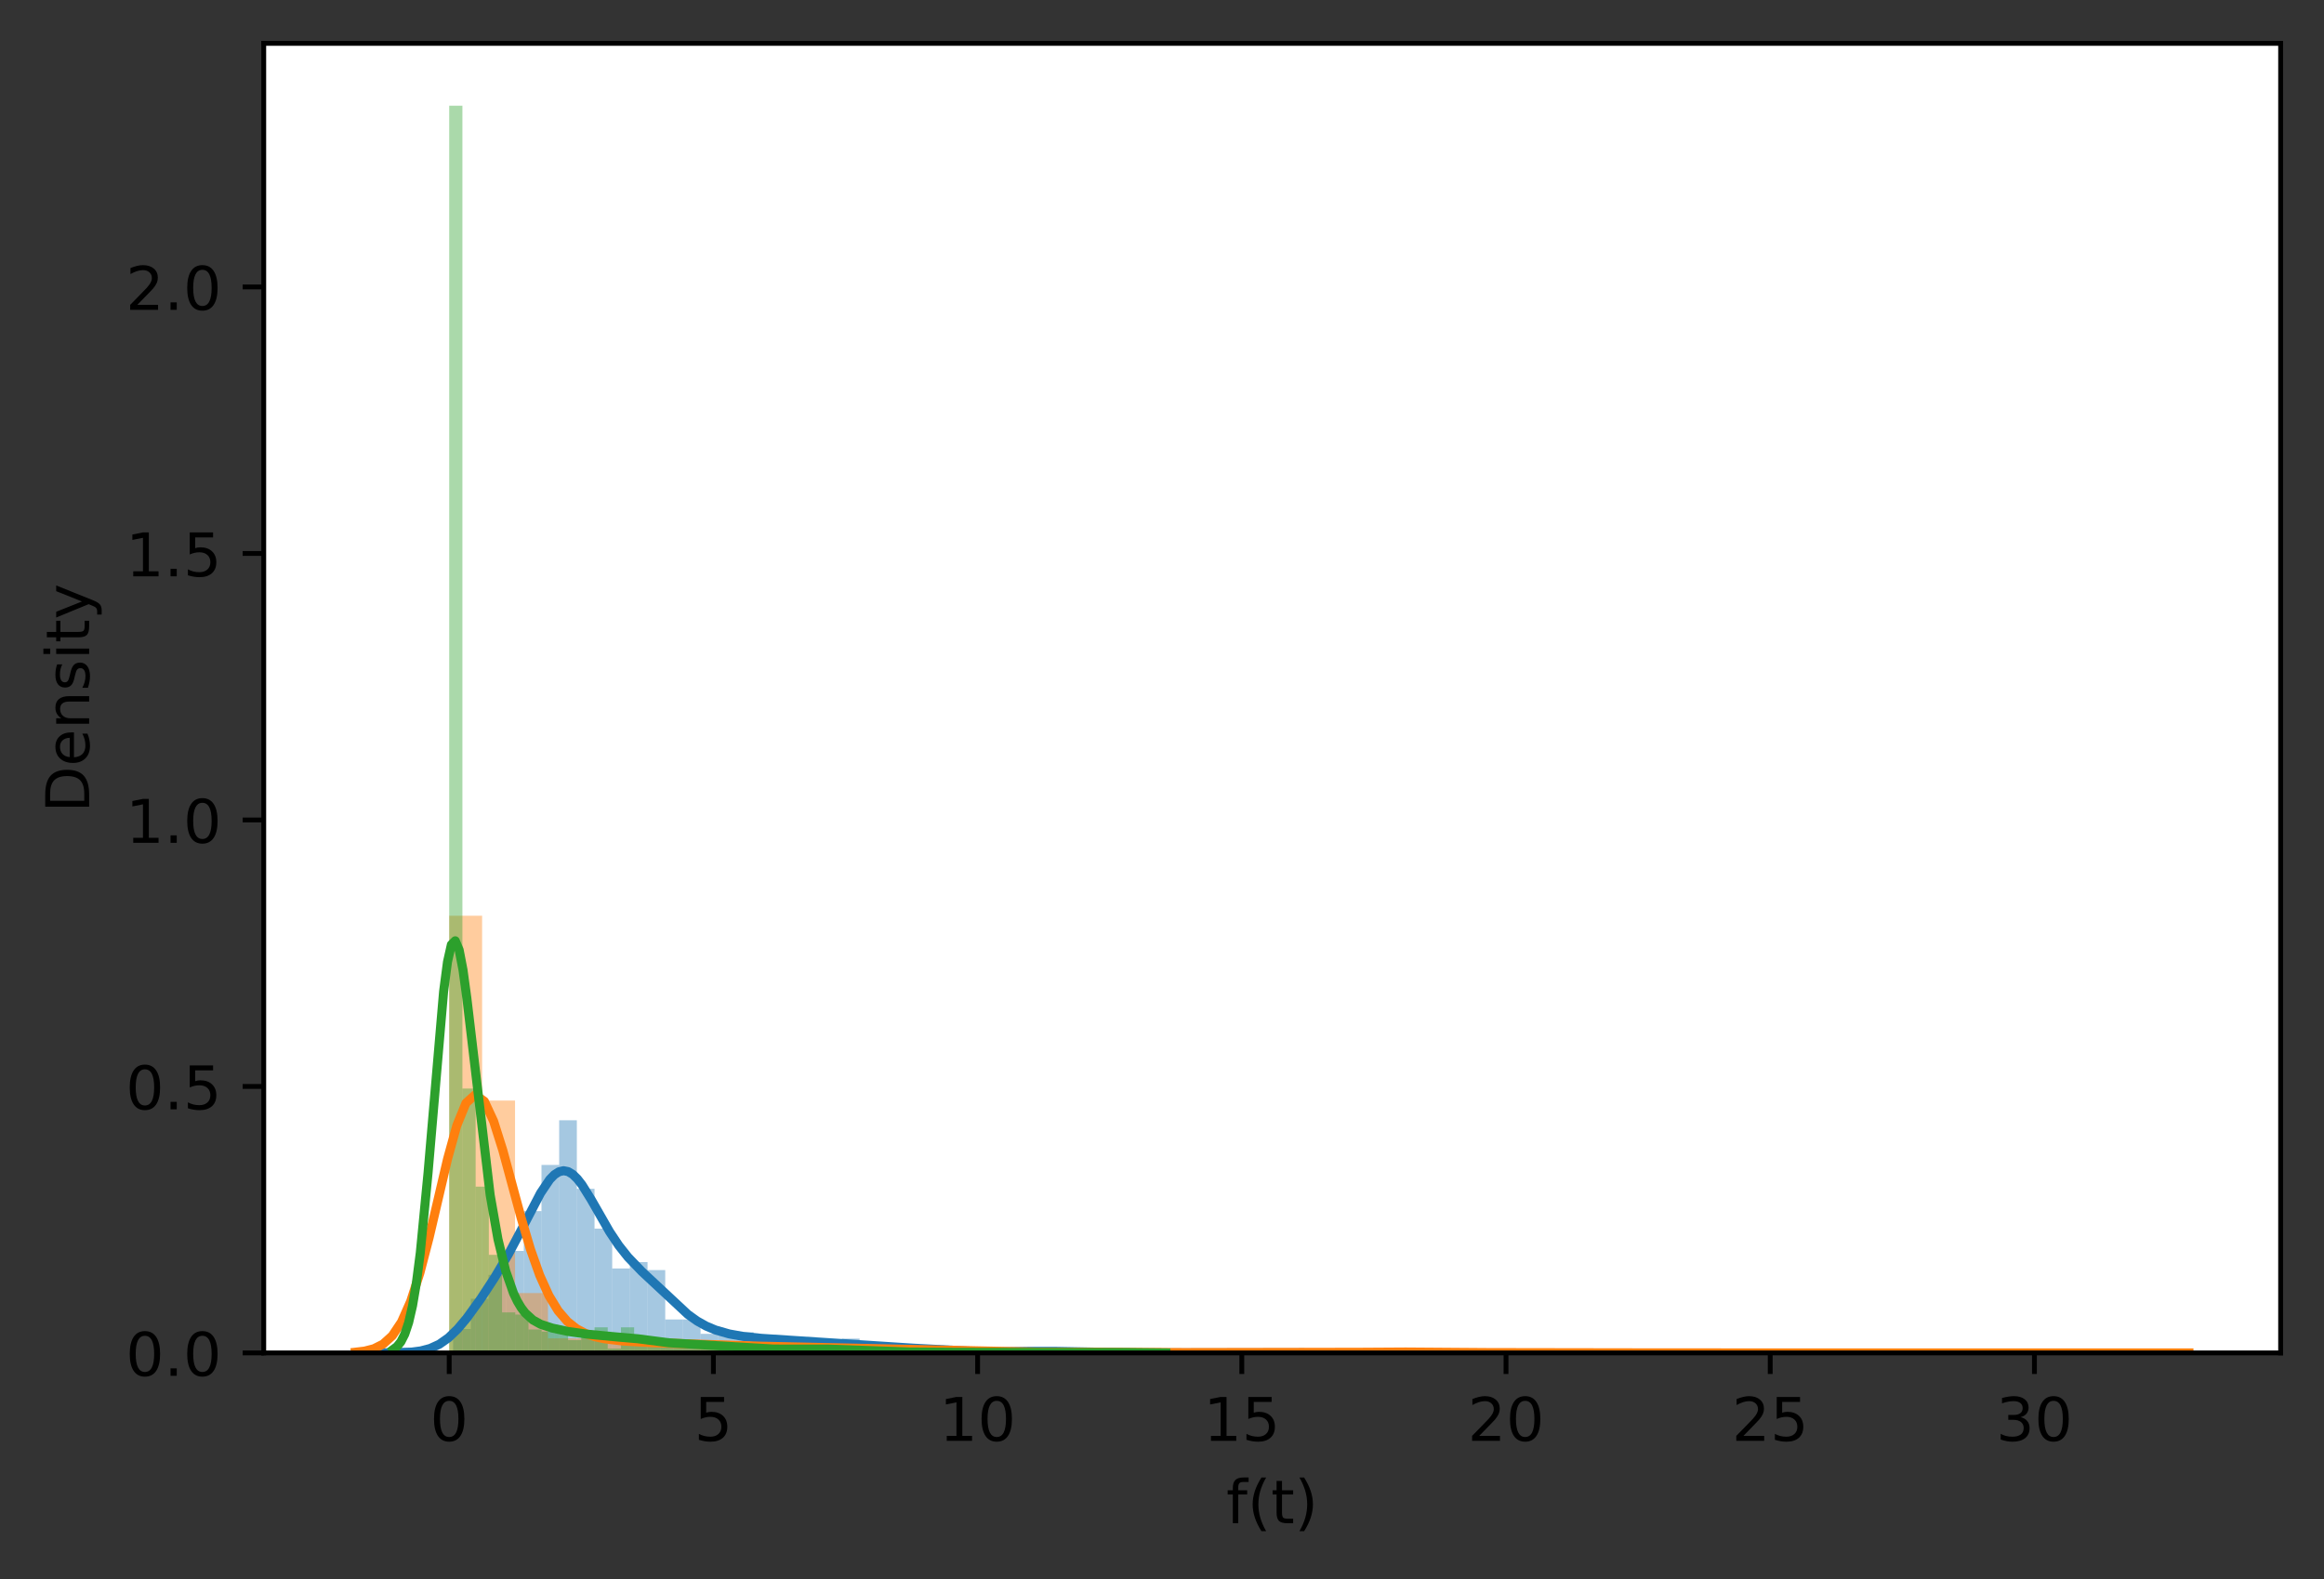 <?xml version="1.0" encoding="utf-8" standalone="no"?>
<!DOCTYPE svg PUBLIC "-//W3C//DTD SVG 1.1//EN"
  "http://www.w3.org/Graphics/SVG/1.1/DTD/svg11.dtd">
<!-- Created with matplotlib (https://matplotlib.org/) -->
<svg height="262.196pt" version="1.1" viewBox="0 0 385.781 262.196" width="385.781pt" xmlns="http://www.w3.org/2000/svg" xmlns:xlink="http://www.w3.org/1999/xlink">
 <rect x="0" y="0" width="385.781" height="262.196" fill="#333333" stroke="none"/>
 <defs>
  <style type="text/css">*{stroke-linecap:butt;stroke-linejoin:round;}</style>
 </defs>
 <g id="figure_1">
  <g id="patch_1">
   <path d="M 0 262.196 
L 385.781 262.196 
L 385.781 0 
L 0 0 
z
" style="fill:none;"/>
  </g>
  <g id="axes_1">
   <g id="patch_2">
    <path d="M 43.781 224.64 
L 378.581 224.64 
L 378.581 7.2 
L 43.781 7.2 
z
" style="fill:#ffffff;"/>
   </g>
   <g id="patch_3">
    <path clip-path="url(#p429788ff7f)" d="M 75.217 224.64 
L 78.151 224.64 
L 78.151 220.671 
L 75.217 220.671 
z
" style="fill:#1f77b4;opacity:0.4;"/>
   </g>
   <g id="patch_4">
    <path clip-path="url(#p429788ff7f)" d="M 78.151 224.64 
L 81.085 224.64 
L 81.085 215.645 
L 78.151 215.645 
z
" style="fill:#1f77b4;opacity:0.4;"/>
   </g>
   <g id="patch_5">
    <path clip-path="url(#p429788ff7f)" d="M 81.085 224.64 
L 84.019 224.64 
L 84.019 211.676 
L 81.085 211.676 
z
" style="fill:#1f77b4;opacity:0.4;"/>
   </g>
   <g id="patch_6">
    <path clip-path="url(#p429788ff7f)" d="M 84.019 224.64 
L 86.953 224.64 
L 86.953 207.708 
L 84.019 207.708 
z
" style="fill:#1f77b4;opacity:0.4;"/>
   </g>
   <g id="patch_7">
    <path clip-path="url(#p429788ff7f)" d="M 86.953 224.64 
L 89.887 224.64 
L 89.887 201.094 
L 86.953 201.094 
z
" style="fill:#1f77b4;opacity:0.4;"/>
   </g>
   <g id="patch_8">
    <path clip-path="url(#p429788ff7f)" d="M 89.887 224.64 
L 92.821 224.64 
L 92.821 193.421 
L 89.887 193.421 
z
" style="fill:#1f77b4;opacity:0.4;"/>
   </g>
   <g id="patch_9">
    <path clip-path="url(#p429788ff7f)" d="M 92.821 224.64 
L 95.755 224.64 
L 95.755 186.013 
L 92.821 186.013 
z
" style="fill:#1f77b4;opacity:0.4;"/>
   </g>
   <g id="patch_10">
    <path clip-path="url(#p429788ff7f)" d="M 95.755 224.64 
L 98.69 224.64 
L 98.69 197.39 
L 95.755 197.39 
z
" style="fill:#1f77b4;opacity:0.4;"/>
   </g>
   <g id="patch_11">
    <path clip-path="url(#p429788ff7f)" d="M 98.69 224.64 
L 101.624 224.64 
L 101.624 204.004 
L 98.69 204.004 
z
" style="fill:#1f77b4;opacity:0.4;"/>
   </g>
   <g id="patch_12">
    <path clip-path="url(#p429788ff7f)" d="M 101.624 224.64 
L 104.558 224.64 
L 104.558 210.618 
L 101.624 210.618 
z
" style="fill:#1f77b4;opacity:0.4;"/>
   </g>
   <g id="patch_13">
    <path clip-path="url(#p429788ff7f)" d="M 104.558 224.64 
L 107.492 224.64 
L 107.492 209.56 
L 104.558 209.56 
z
" style="fill:#1f77b4;opacity:0.4;"/>
   </g>
   <g id="patch_14">
    <path clip-path="url(#p429788ff7f)" d="M 107.492 224.64 
L 110.426 224.64 
L 110.426 210.883 
L 107.492 210.883 
z
" style="fill:#1f77b4;opacity:0.4;"/>
   </g>
   <g id="patch_15">
    <path clip-path="url(#p429788ff7f)" d="M 110.426 224.64 
L 113.36 224.64 
L 113.36 219.084 
L 110.426 219.084 
z
" style="fill:#1f77b4;opacity:0.4;"/>
   </g>
   <g id="patch_16">
    <path clip-path="url(#p429788ff7f)" d="M 113.36 224.64 
L 116.294 224.64 
L 116.294 219.084 
L 113.36 219.084 
z
" style="fill:#1f77b4;opacity:0.4;"/>
   </g>
   <g id="patch_17">
    <path clip-path="url(#p429788ff7f)" d="M 116.294 224.64 
L 119.228 224.64 
L 119.228 221.465 
L 116.294 221.465 
z
" style="fill:#1f77b4;opacity:0.4;"/>
   </g>
   <g id="patch_18">
    <path clip-path="url(#p429788ff7f)" d="M 119.228 224.64 
L 122.162 224.64 
L 122.162 221.73 
L 119.228 221.73 
z
" style="fill:#1f77b4;opacity:0.4;"/>
   </g>
   <g id="patch_19">
    <path clip-path="url(#p429788ff7f)" d="M 122.162 224.64 
L 125.096 224.64 
L 125.096 221.201 
L 122.162 221.201 
z
" style="fill:#1f77b4;opacity:0.4;"/>
   </g>
   <g id="patch_20">
    <path clip-path="url(#p429788ff7f)" d="M 125.096 224.64 
L 128.03 224.64 
L 128.03 222.788 
L 125.096 222.788 
z
" style="fill:#1f77b4;opacity:0.4;"/>
   </g>
   <g id="patch_21">
    <path clip-path="url(#p429788ff7f)" d="M 128.03 224.64 
L 130.964 224.64 
L 130.964 222.788 
L 128.03 222.788 
z
" style="fill:#1f77b4;opacity:0.4;"/>
   </g>
   <g id="patch_22">
    <path clip-path="url(#p429788ff7f)" d="M 130.964 224.64 
L 133.898 224.64 
L 133.898 222.259 
L 130.964 222.259 
z
" style="fill:#1f77b4;opacity:0.4;"/>
   </g>
   <g id="patch_23">
    <path clip-path="url(#p429788ff7f)" d="M 133.898 224.64 
L 136.832 224.64 
L 136.832 222.259 
L 133.898 222.259 
z
" style="fill:#1f77b4;opacity:0.4;"/>
   </g>
   <g id="patch_24">
    <path clip-path="url(#p429788ff7f)" d="M 136.832 224.64 
L 139.766 224.64 
L 139.766 224.64 
L 136.832 224.64 
z
" style="fill:#1f77b4;opacity:0.4;"/>
   </g>
   <g id="patch_25">
    <path clip-path="url(#p429788ff7f)" d="M 139.766 224.64 
L 142.7 224.64 
L 142.7 222.259 
L 139.766 222.259 
z
" style="fill:#1f77b4;opacity:0.4;"/>
   </g>
   <g id="patch_26">
    <path clip-path="url(#p429788ff7f)" d="M 142.7 224.64 
L 145.634 224.64 
L 145.634 223.582 
L 142.7 223.582 
z
" style="fill:#1f77b4;opacity:0.4;"/>
   </g>
   <g id="patch_27">
    <path clip-path="url(#p429788ff7f)" d="M 145.634 224.64 
L 148.568 224.64 
L 148.568 223.582 
L 145.634 223.582 
z
" style="fill:#1f77b4;opacity:0.4;"/>
   </g>
   <g id="patch_28">
    <path clip-path="url(#p429788ff7f)" d="M 148.568 224.64 
L 151.503 224.64 
L 151.503 223.582 
L 148.568 223.582 
z
" style="fill:#1f77b4;opacity:0.4;"/>
   </g>
   <g id="patch_29">
    <path clip-path="url(#p429788ff7f)" d="M 151.503 224.64 
L 154.437 224.64 
L 154.437 223.846 
L 151.503 223.846 
z
" style="fill:#1f77b4;opacity:0.4;"/>
   </g>
   <g id="patch_30">
    <path clip-path="url(#p429788ff7f)" d="M 154.437 224.64 
L 157.371 224.64 
L 157.371 224.375 
L 154.437 224.375 
z
" style="fill:#1f77b4;opacity:0.4;"/>
   </g>
   <g id="patch_31">
    <path clip-path="url(#p429788ff7f)" d="M 157.371 224.64 
L 160.305 224.64 
L 160.305 224.375 
L 157.371 224.375 
z
" style="fill:#1f77b4;opacity:0.4;"/>
   </g>
   <g id="patch_32">
    <path clip-path="url(#p429788ff7f)" d="M 160.305 224.64 
L 163.239 224.64 
L 163.239 224.64 
L 160.305 224.64 
z
" style="fill:#1f77b4;opacity:0.4;"/>
   </g>
   <g id="patch_33">
    <path clip-path="url(#p429788ff7f)" d="M 163.239 224.64 
L 166.173 224.64 
L 166.173 224.375 
L 163.239 224.375 
z
" style="fill:#1f77b4;opacity:0.4;"/>
   </g>
   <g id="patch_34">
    <path clip-path="url(#p429788ff7f)" d="M 166.173 224.64 
L 169.107 224.64 
L 169.107 224.64 
L 166.173 224.64 
z
" style="fill:#1f77b4;opacity:0.4;"/>
   </g>
   <g id="patch_35">
    <path clip-path="url(#p429788ff7f)" d="M 169.107 224.64 
L 172.041 224.64 
L 172.041 224.375 
L 169.107 224.375 
z
" style="fill:#1f77b4;opacity:0.4;"/>
   </g>
   <g id="patch_36">
    <path clip-path="url(#p429788ff7f)" d="M 172.041 224.64 
L 174.975 224.64 
L 174.975 224.111 
L 172.041 224.111 
z
" style="fill:#1f77b4;opacity:0.4;"/>
   </g>
   <g id="patch_37">
    <path clip-path="url(#p429788ff7f)" d="M 174.975 224.64 
L 177.909 224.64 
L 177.909 224.375 
L 174.975 224.375 
z
" style="fill:#1f77b4;opacity:0.4;"/>
   </g>
   <g id="patch_38">
    <path clip-path="url(#p429788ff7f)" d="M 177.909 224.64 
L 180.843 224.64 
L 180.843 224.64 
L 177.909 224.64 
z
" style="fill:#1f77b4;opacity:0.4;"/>
   </g>
   <g id="patch_39">
    <path clip-path="url(#p429788ff7f)" d="M 180.843 224.64 
L 183.777 224.64 
L 183.777 224.64 
L 180.843 224.64 
z
" style="fill:#1f77b4;opacity:0.4;"/>
   </g>
   <g id="patch_40">
    <path clip-path="url(#p429788ff7f)" d="M 183.777 224.64 
L 186.711 224.64 
L 186.711 224.64 
L 183.777 224.64 
z
" style="fill:#1f77b4;opacity:0.4;"/>
   </g>
   <g id="patch_41">
    <path clip-path="url(#p429788ff7f)" d="M 186.711 224.64 
L 189.645 224.64 
L 189.645 224.64 
L 186.711 224.64 
z
" style="fill:#1f77b4;opacity:0.4;"/>
   </g>
   <g id="patch_42">
    <path clip-path="url(#p429788ff7f)" d="M 189.645 224.64 
L 192.579 224.64 
L 192.579 224.64 
L 189.645 224.64 
z
" style="fill:#1f77b4;opacity:0.4;"/>
   </g>
   <g id="patch_43">
    <path clip-path="url(#p429788ff7f)" d="M 192.579 224.64 
L 195.513 224.64 
L 195.513 224.64 
L 192.579 224.64 
z
" style="fill:#1f77b4;opacity:0.4;"/>
   </g>
   <g id="patch_44">
    <path clip-path="url(#p429788ff7f)" d="M 195.513 224.64 
L 198.447 224.64 
L 198.447 224.64 
L 195.513 224.64 
z
" style="fill:#1f77b4;opacity:0.4;"/>
   </g>
   <g id="patch_45">
    <path clip-path="url(#p429788ff7f)" d="M 198.447 224.64 
L 201.381 224.64 
L 201.381 224.64 
L 198.447 224.64 
z
" style="fill:#1f77b4;opacity:0.4;"/>
   </g>
   <g id="patch_46">
    <path clip-path="url(#p429788ff7f)" d="M 201.381 224.64 
L 204.316 224.64 
L 204.316 224.375 
L 201.381 224.375 
z
" style="fill:#1f77b4;opacity:0.4;"/>
   </g>
   <g id="patch_47">
    <path clip-path="url(#p429788ff7f)" d="M 74.567 224.64 
L 80.031 224.64 
L 80.031 152.051 
L 74.567 152.051 
z
" style="fill:#ff7f0e;opacity:0.4;"/>
   </g>
   <g id="patch_48">
    <path clip-path="url(#p429788ff7f)" d="M 80.031 224.64 
L 85.496 224.64 
L 85.496 182.735 
L 80.031 182.735 
z
" style="fill:#ff7f0e;opacity:0.4;"/>
   </g>
   <g id="patch_49">
    <path clip-path="url(#p429788ff7f)" d="M 85.496 224.64 
L 90.961 224.64 
L 90.961 214.696 
L 85.496 214.696 
z
" style="fill:#ff7f0e;opacity:0.4;"/>
   </g>
   <g id="patch_50">
    <path clip-path="url(#p429788ff7f)" d="M 90.961 224.64 
L 96.425 224.64 
L 96.425 222.225 
L 90.961 222.225 
z
" style="fill:#ff7f0e;opacity:0.4;"/>
   </g>
   <g id="patch_51">
    <path clip-path="url(#p429788ff7f)" d="M 96.425 224.64 
L 101.89 224.64 
L 101.89 222.225 
L 96.425 222.225 
z
" style="fill:#ff7f0e;opacity:0.4;"/>
   </g>
   <g id="patch_52">
    <path clip-path="url(#p429788ff7f)" d="M 101.89 224.64 
L 107.354 224.64 
L 107.354 222.651 
L 101.89 222.651 
z
" style="fill:#ff7f0e;opacity:0.4;"/>
   </g>
   <g id="patch_53">
    <path clip-path="url(#p429788ff7f)" d="M 107.354 224.64 
L 112.819 224.64 
L 112.819 223.219 
L 107.354 223.219 
z
" style="fill:#ff7f0e;opacity:0.4;"/>
   </g>
   <g id="patch_54">
    <path clip-path="url(#p429788ff7f)" d="M 112.819 224.64 
L 118.283 224.64 
L 118.283 223.219 
L 112.819 223.219 
z
" style="fill:#ff7f0e;opacity:0.4;"/>
   </g>
   <g id="patch_55">
    <path clip-path="url(#p429788ff7f)" d="M 118.283 224.64 
L 123.748 224.64 
L 123.748 223.219 
L 118.283 223.219 
z
" style="fill:#ff7f0e;opacity:0.4;"/>
   </g>
   <g id="patch_56">
    <path clip-path="url(#p429788ff7f)" d="M 123.748 224.64 
L 129.213 224.64 
L 129.213 223.788 
L 123.748 223.788 
z
" style="fill:#ff7f0e;opacity:0.4;"/>
   </g>
   <g id="patch_57">
    <path clip-path="url(#p429788ff7f)" d="M 129.213 224.64 
L 134.677 224.64 
L 134.677 223.504 
L 129.213 223.504 
z
" style="fill:#ff7f0e;opacity:0.4;"/>
   </g>
   <g id="patch_58">
    <path clip-path="url(#p429788ff7f)" d="M 134.677 224.64 
L 140.142 224.64 
L 140.142 223.788 
L 134.677 223.788 
z
" style="fill:#ff7f0e;opacity:0.4;"/>
   </g>
   <g id="patch_59">
    <path clip-path="url(#p429788ff7f)" d="M 140.142 224.64 
L 145.606 224.64 
L 145.606 223.788 
L 140.142 223.788 
z
" style="fill:#ff7f0e;opacity:0.4;"/>
   </g>
   <g id="patch_60">
    <path clip-path="url(#p429788ff7f)" d="M 145.606 224.64 
L 151.071 224.64 
L 151.071 224.214 
L 145.606 224.214 
z
" style="fill:#ff7f0e;opacity:0.4;"/>
   </g>
   <g id="patch_61">
    <path clip-path="url(#p429788ff7f)" d="M 151.071 224.64 
L 156.535 224.64 
L 156.535 224.214 
L 151.071 224.214 
z
" style="fill:#ff7f0e;opacity:0.4;"/>
   </g>
   <g id="patch_62">
    <path clip-path="url(#p429788ff7f)" d="M 156.535 224.64 
L 162 224.64 
L 162 224.214 
L 156.535 224.214 
z
" style="fill:#ff7f0e;opacity:0.4;"/>
   </g>
   <g id="patch_63">
    <path clip-path="url(#p429788ff7f)" d="M 162 224.64 
L 167.465 224.64 
L 167.465 224.64 
L 162 224.64 
z
" style="fill:#ff7f0e;opacity:0.4;"/>
   </g>
   <g id="patch_64">
    <path clip-path="url(#p429788ff7f)" d="M 167.465 224.64 
L 172.929 224.64 
L 172.929 224.356 
L 167.465 224.356 
z
" style="fill:#ff7f0e;opacity:0.4;"/>
   </g>
   <g id="patch_65">
    <path clip-path="url(#p429788ff7f)" d="M 172.929 224.64 
L 178.394 224.64 
L 178.394 224.64 
L 172.929 224.64 
z
" style="fill:#ff7f0e;opacity:0.4;"/>
   </g>
   <g id="patch_66">
    <path clip-path="url(#p429788ff7f)" d="M 178.394 224.64 
L 183.858 224.64 
L 183.858 224.498 
L 178.394 224.498 
z
" style="fill:#ff7f0e;opacity:0.4;"/>
   </g>
   <g id="patch_67">
    <path clip-path="url(#p429788ff7f)" d="M 183.858 224.64 
L 189.323 224.64 
L 189.323 224.64 
L 183.858 224.64 
z
" style="fill:#ff7f0e;opacity:0.4;"/>
   </g>
   <g id="patch_68">
    <path clip-path="url(#p429788ff7f)" d="M 189.323 224.64 
L 194.788 224.64 
L 194.788 224.498 
L 189.323 224.498 
z
" style="fill:#ff7f0e;opacity:0.4;"/>
   </g>
   <g id="patch_69">
    <path clip-path="url(#p429788ff7f)" d="M 194.788 224.64 
L 200.252 224.64 
L 200.252 224.64 
L 194.788 224.64 
z
" style="fill:#ff7f0e;opacity:0.4;"/>
   </g>
   <g id="patch_70">
    <path clip-path="url(#p429788ff7f)" d="M 200.252 224.64 
L 205.717 224.64 
L 205.717 224.64 
L 200.252 224.64 
z
" style="fill:#ff7f0e;opacity:0.4;"/>
   </g>
   <g id="patch_71">
    <path clip-path="url(#p429788ff7f)" d="M 205.717 224.64 
L 211.181 224.64 
L 211.181 224.498 
L 205.717 224.498 
z
" style="fill:#ff7f0e;opacity:0.4;"/>
   </g>
   <g id="patch_72">
    <path clip-path="url(#p429788ff7f)" d="M 211.181 224.64 
L 216.646 224.64 
L 216.646 224.64 
L 211.181 224.64 
z
" style="fill:#ff7f0e;opacity:0.4;"/>
   </g>
   <g id="patch_73">
    <path clip-path="url(#p429788ff7f)" d="M 216.646 224.64 
L 222.11 224.64 
L 222.11 224.64 
L 216.646 224.64 
z
" style="fill:#ff7f0e;opacity:0.4;"/>
   </g>
   <g id="patch_74">
    <path clip-path="url(#p429788ff7f)" d="M 222.11 224.64 
L 227.575 224.64 
L 227.575 224.64 
L 222.11 224.64 
z
" style="fill:#ff7f0e;opacity:0.4;"/>
   </g>
   <g id="patch_75">
    <path clip-path="url(#p429788ff7f)" d="M 227.575 224.64 
L 233.04 224.64 
L 233.04 224.214 
L 227.575 224.214 
z
" style="fill:#ff7f0e;opacity:0.4;"/>
   </g>
   <g id="patch_76">
    <path clip-path="url(#p429788ff7f)" d="M 233.04 224.64 
L 238.504 224.64 
L 238.504 224.64 
L 233.04 224.64 
z
" style="fill:#ff7f0e;opacity:0.4;"/>
   </g>
   <g id="patch_77">
    <path clip-path="url(#p429788ff7f)" d="M 238.504 224.64 
L 243.969 224.64 
L 243.969 224.64 
L 238.504 224.64 
z
" style="fill:#ff7f0e;opacity:0.4;"/>
   </g>
   <g id="patch_78">
    <path clip-path="url(#p429788ff7f)" d="M 243.969 224.64 
L 249.433 224.64 
L 249.433 224.498 
L 243.969 224.498 
z
" style="fill:#ff7f0e;opacity:0.4;"/>
   </g>
   <g id="patch_79">
    <path clip-path="url(#p429788ff7f)" d="M 249.433 224.64 
L 254.898 224.64 
L 254.898 224.64 
L 249.433 224.64 
z
" style="fill:#ff7f0e;opacity:0.4;"/>
   </g>
   <g id="patch_80">
    <path clip-path="url(#p429788ff7f)" d="M 254.898 224.64 
L 260.362 224.64 
L 260.362 224.64 
L 254.898 224.64 
z
" style="fill:#ff7f0e;opacity:0.4;"/>
   </g>
   <g id="patch_81">
    <path clip-path="url(#p429788ff7f)" d="M 260.362 224.64 
L 265.827 224.64 
L 265.827 224.498 
L 260.362 224.498 
z
" style="fill:#ff7f0e;opacity:0.4;"/>
   </g>
   <g id="patch_82">
    <path clip-path="url(#p429788ff7f)" d="M 265.827 224.64 
L 271.292 224.64 
L 271.292 224.64 
L 265.827 224.64 
z
" style="fill:#ff7f0e;opacity:0.4;"/>
   </g>
   <g id="patch_83">
    <path clip-path="url(#p429788ff7f)" d="M 271.292 224.64 
L 276.756 224.64 
L 276.756 224.64 
L 271.292 224.64 
z
" style="fill:#ff7f0e;opacity:0.4;"/>
   </g>
   <g id="patch_84">
    <path clip-path="url(#p429788ff7f)" d="M 276.756 224.64 
L 282.221 224.64 
L 282.221 224.64 
L 276.756 224.64 
z
" style="fill:#ff7f0e;opacity:0.4;"/>
   </g>
   <g id="patch_85">
    <path clip-path="url(#p429788ff7f)" d="M 282.221 224.64 
L 287.685 224.64 
L 287.685 224.64 
L 282.221 224.64 
z
" style="fill:#ff7f0e;opacity:0.4;"/>
   </g>
   <g id="patch_86">
    <path clip-path="url(#p429788ff7f)" d="M 287.685 224.64 
L 293.15 224.64 
L 293.15 224.64 
L 287.685 224.64 
z
" style="fill:#ff7f0e;opacity:0.4;"/>
   </g>
   <g id="patch_87">
    <path clip-path="url(#p429788ff7f)" d="M 293.15 224.64 
L 298.614 224.64 
L 298.614 224.64 
L 293.15 224.64 
z
" style="fill:#ff7f0e;opacity:0.4;"/>
   </g>
   <g id="patch_88">
    <path clip-path="url(#p429788ff7f)" d="M 298.614 224.64 
L 304.079 224.64 
L 304.079 224.64 
L 298.614 224.64 
z
" style="fill:#ff7f0e;opacity:0.4;"/>
   </g>
   <g id="patch_89">
    <path clip-path="url(#p429788ff7f)" d="M 304.079 224.64 
L 309.544 224.64 
L 309.544 224.64 
L 304.079 224.64 
z
" style="fill:#ff7f0e;opacity:0.4;"/>
   </g>
   <g id="patch_90">
    <path clip-path="url(#p429788ff7f)" d="M 309.544 224.64 
L 315.008 224.64 
L 315.008 224.64 
L 309.544 224.64 
z
" style="fill:#ff7f0e;opacity:0.4;"/>
   </g>
   <g id="patch_91">
    <path clip-path="url(#p429788ff7f)" d="M 315.008 224.64 
L 320.473 224.64 
L 320.473 224.64 
L 315.008 224.64 
z
" style="fill:#ff7f0e;opacity:0.4;"/>
   </g>
   <g id="patch_92">
    <path clip-path="url(#p429788ff7f)" d="M 320.473 224.64 
L 325.937 224.64 
L 325.937 224.64 
L 320.473 224.64 
z
" style="fill:#ff7f0e;opacity:0.4;"/>
   </g>
   <g id="patch_93">
    <path clip-path="url(#p429788ff7f)" d="M 325.937 224.64 
L 331.402 224.64 
L 331.402 224.64 
L 325.937 224.64 
z
" style="fill:#ff7f0e;opacity:0.4;"/>
   </g>
   <g id="patch_94">
    <path clip-path="url(#p429788ff7f)" d="M 331.402 224.64 
L 336.866 224.64 
L 336.866 224.64 
L 331.402 224.64 
z
" style="fill:#ff7f0e;opacity:0.4;"/>
   </g>
   <g id="patch_95">
    <path clip-path="url(#p429788ff7f)" d="M 336.866 224.64 
L 342.331 224.64 
L 342.331 224.64 
L 336.866 224.64 
z
" style="fill:#ff7f0e;opacity:0.4;"/>
   </g>
   <g id="patch_96">
    <path clip-path="url(#p429788ff7f)" d="M 342.331 224.64 
L 347.796 224.64 
L 347.796 224.498 
L 342.331 224.498 
z
" style="fill:#ff7f0e;opacity:0.4;"/>
   </g>
   <g id="patch_97">
    <path clip-path="url(#p429788ff7f)" d="M 74.567 224.64 
L 76.76 224.64 
L 76.76 17.554 
L 74.567 17.554 
z
" style="fill:#2ca02c;opacity:0.4;"/>
   </g>
   <g id="patch_98">
    <path clip-path="url(#p429788ff7f)" d="M 76.76 224.64 
L 78.953 224.64 
L 78.953 180.745 
L 76.76 180.745 
z
" style="fill:#2ca02c;opacity:0.4;"/>
   </g>
   <g id="patch_99">
    <path clip-path="url(#p429788ff7f)" d="M 78.953 224.64 
L 81.145 224.64 
L 81.145 197.029 
L 78.953 197.029 
z
" style="fill:#2ca02c;opacity:0.4;"/>
   </g>
   <g id="patch_100">
    <path clip-path="url(#p429788ff7f)" d="M 81.145 224.64 
L 83.338 224.64 
L 83.338 208.356 
L 81.145 208.356 
z
" style="fill:#2ca02c;opacity:0.4;"/>
   </g>
   <g id="patch_101">
    <path clip-path="url(#p429788ff7f)" d="M 83.338 224.64 
L 85.531 224.64 
L 85.531 217.914 
L 83.338 217.914 
z
" style="fill:#2ca02c;opacity:0.4;"/>
   </g>
   <g id="patch_102">
    <path clip-path="url(#p429788ff7f)" d="M 85.531 224.64 
L 87.724 224.64 
L 87.724 218.268 
L 85.531 218.268 
z
" style="fill:#2ca02c;opacity:0.4;"/>
   </g>
   <g id="patch_103">
    <path clip-path="url(#p429788ff7f)" d="M 87.724 224.64 
L 89.917 224.64 
L 89.917 220.746 
L 87.724 220.746 
z
" style="fill:#2ca02c;opacity:0.4;"/>
   </g>
   <g id="patch_104">
    <path clip-path="url(#p429788ff7f)" d="M 89.917 224.64 
L 92.11 224.64 
L 92.11 221.1 
L 89.917 221.1 
z
" style="fill:#2ca02c;opacity:0.4;"/>
   </g>
   <g id="patch_105">
    <path clip-path="url(#p429788ff7f)" d="M 92.11 224.64 
L 94.303 224.64 
L 94.303 220.392 
L 92.11 220.392 
z
" style="fill:#2ca02c;opacity:0.4;"/>
   </g>
   <g id="patch_106">
    <path clip-path="url(#p429788ff7f)" d="M 94.303 224.64 
L 96.495 224.64 
L 96.495 222.516 
L 94.303 222.516 
z
" style="fill:#2ca02c;opacity:0.4;"/>
   </g>
   <g id="patch_107">
    <path clip-path="url(#p429788ff7f)" d="M 96.495 224.64 
L 98.688 224.64 
L 98.688 221.1 
L 96.495 221.1 
z
" style="fill:#2ca02c;opacity:0.4;"/>
   </g>
   <g id="patch_108">
    <path clip-path="url(#p429788ff7f)" d="M 98.688 224.64 
L 100.881 224.64 
L 100.881 220.392 
L 98.688 220.392 
z
" style="fill:#2ca02c;opacity:0.4;"/>
   </g>
   <g id="patch_109">
    <path clip-path="url(#p429788ff7f)" d="M 100.881 224.64 
L 103.074 224.64 
L 103.074 223.932 
L 100.881 223.932 
z
" style="fill:#2ca02c;opacity:0.4;"/>
   </g>
   <g id="patch_110">
    <path clip-path="url(#p429788ff7f)" d="M 103.074 224.64 
L 105.267 224.64 
L 105.267 220.392 
L 103.074 220.392 
z
" style="fill:#2ca02c;opacity:0.4;"/>
   </g>
   <g id="patch_111">
    <path clip-path="url(#p429788ff7f)" d="M 105.267 224.64 
L 107.46 224.64 
L 107.46 222.516 
L 105.267 222.516 
z
" style="fill:#2ca02c;opacity:0.4;"/>
   </g>
   <g id="patch_112">
    <path clip-path="url(#p429788ff7f)" d="M 107.46 224.64 
L 109.653 224.64 
L 109.653 223.224 
L 107.46 223.224 
z
" style="fill:#2ca02c;opacity:0.4;"/>
   </g>
   <g id="patch_113">
    <path clip-path="url(#p429788ff7f)" d="M 109.653 224.64 
L 111.845 224.64 
L 111.845 222.87 
L 109.653 222.87 
z
" style="fill:#2ca02c;opacity:0.4;"/>
   </g>
   <g id="patch_114">
    <path clip-path="url(#p429788ff7f)" d="M 111.845 224.64 
L 114.038 224.64 
L 114.038 222.87 
L 111.845 222.87 
z
" style="fill:#2ca02c;opacity:0.4;"/>
   </g>
   <g id="patch_115">
    <path clip-path="url(#p429788ff7f)" d="M 114.038 224.64 
L 116.231 224.64 
L 116.231 223.578 
L 114.038 223.578 
z
" style="fill:#2ca02c;opacity:0.4;"/>
   </g>
   <g id="patch_116">
    <path clip-path="url(#p429788ff7f)" d="M 116.231 224.64 
L 118.424 224.64 
L 118.424 223.224 
L 116.231 223.224 
z
" style="fill:#2ca02c;opacity:0.4;"/>
   </g>
   <g id="patch_117">
    <path clip-path="url(#p429788ff7f)" d="M 118.424 224.64 
L 120.617 224.64 
L 120.617 223.578 
L 118.424 223.578 
z
" style="fill:#2ca02c;opacity:0.4;"/>
   </g>
   <g id="patch_118">
    <path clip-path="url(#p429788ff7f)" d="M 120.617 224.64 
L 122.81 224.64 
L 122.81 222.87 
L 120.617 222.87 
z
" style="fill:#2ca02c;opacity:0.4;"/>
   </g>
   <g id="patch_119">
    <path clip-path="url(#p429788ff7f)" d="M 122.81 224.64 
L 125.002 224.64 
L 125.002 224.286 
L 122.81 224.286 
z
" style="fill:#2ca02c;opacity:0.4;"/>
   </g>
   <g id="patch_120">
    <path clip-path="url(#p429788ff7f)" d="M 125.002 224.64 
L 127.195 224.64 
L 127.195 224.286 
L 125.002 224.286 
z
" style="fill:#2ca02c;opacity:0.4;"/>
   </g>
   <g id="patch_121">
    <path clip-path="url(#p429788ff7f)" d="M 127.195 224.64 
L 129.388 224.64 
L 129.388 224.286 
L 127.195 224.286 
z
" style="fill:#2ca02c;opacity:0.4;"/>
   </g>
   <g id="patch_122">
    <path clip-path="url(#p429788ff7f)" d="M 129.388 224.64 
L 131.581 224.64 
L 131.581 223.224 
L 129.388 223.224 
z
" style="fill:#2ca02c;opacity:0.4;"/>
   </g>
   <g id="patch_123">
    <path clip-path="url(#p429788ff7f)" d="M 131.581 224.64 
L 133.774 224.64 
L 133.774 224.64 
L 131.581 224.64 
z
" style="fill:#2ca02c;opacity:0.4;"/>
   </g>
   <g id="patch_124">
    <path clip-path="url(#p429788ff7f)" d="M 133.774 224.64 
L 135.967 224.64 
L 135.967 223.578 
L 133.774 223.578 
z
" style="fill:#2ca02c;opacity:0.4;"/>
   </g>
   <g id="patch_125">
    <path clip-path="url(#p429788ff7f)" d="M 135.967 224.64 
L 138.16 224.64 
L 138.16 223.932 
L 135.967 223.932 
z
" style="fill:#2ca02c;opacity:0.4;"/>
   </g>
   <g id="patch_126">
    <path clip-path="url(#p429788ff7f)" d="M 138.16 224.64 
L 140.352 224.64 
L 140.352 223.932 
L 138.16 223.932 
z
" style="fill:#2ca02c;opacity:0.4;"/>
   </g>
   <g id="patch_127">
    <path clip-path="url(#p429788ff7f)" d="M 140.352 224.64 
L 142.545 224.64 
L 142.545 224.286 
L 140.352 224.286 
z
" style="fill:#2ca02c;opacity:0.4;"/>
   </g>
   <g id="patch_128">
    <path clip-path="url(#p429788ff7f)" d="M 142.545 224.64 
L 144.738 224.64 
L 144.738 224.64 
L 142.545 224.64 
z
" style="fill:#2ca02c;opacity:0.4;"/>
   </g>
   <g id="patch_129">
    <path clip-path="url(#p429788ff7f)" d="M 144.738 224.64 
L 146.931 224.64 
L 146.931 223.932 
L 144.738 223.932 
z
" style="fill:#2ca02c;opacity:0.4;"/>
   </g>
   <g id="patch_130">
    <path clip-path="url(#p429788ff7f)" d="M 146.931 224.64 
L 149.124 224.64 
L 149.124 224.64 
L 146.931 224.64 
z
" style="fill:#2ca02c;opacity:0.4;"/>
   </g>
   <g id="patch_131">
    <path clip-path="url(#p429788ff7f)" d="M 149.124 224.64 
L 151.317 224.64 
L 151.317 224.64 
L 149.124 224.64 
z
" style="fill:#2ca02c;opacity:0.4;"/>
   </g>
   <g id="patch_132">
    <path clip-path="url(#p429788ff7f)" d="M 151.317 224.64 
L 153.51 224.64 
L 153.51 224.286 
L 151.317 224.286 
z
" style="fill:#2ca02c;opacity:0.4;"/>
   </g>
   <g id="patch_133">
    <path clip-path="url(#p429788ff7f)" d="M 153.51 224.64 
L 155.702 224.64 
L 155.702 224.64 
L 153.51 224.64 
z
" style="fill:#2ca02c;opacity:0.4;"/>
   </g>
   <g id="patch_134">
    <path clip-path="url(#p429788ff7f)" d="M 155.702 224.64 
L 157.895 224.64 
L 157.895 224.64 
L 155.702 224.64 
z
" style="fill:#2ca02c;opacity:0.4;"/>
   </g>
   <g id="patch_135">
    <path clip-path="url(#p429788ff7f)" d="M 157.895 224.64 
L 160.088 224.64 
L 160.088 224.286 
L 157.895 224.286 
z
" style="fill:#2ca02c;opacity:0.4;"/>
   </g>
   <g id="patch_136">
    <path clip-path="url(#p429788ff7f)" d="M 160.088 224.64 
L 162.281 224.64 
L 162.281 224.64 
L 160.088 224.64 
z
" style="fill:#2ca02c;opacity:0.4;"/>
   </g>
   <g id="patch_137">
    <path clip-path="url(#p429788ff7f)" d="M 162.281 224.64 
L 164.474 224.64 
L 164.474 224.64 
L 162.281 224.64 
z
" style="fill:#2ca02c;opacity:0.4;"/>
   </g>
   <g id="patch_138">
    <path clip-path="url(#p429788ff7f)" d="M 164.474 224.64 
L 166.667 224.64 
L 166.667 224.64 
L 164.474 224.64 
z
" style="fill:#2ca02c;opacity:0.4;"/>
   </g>
   <g id="patch_139">
    <path clip-path="url(#p429788ff7f)" d="M 166.667 224.64 
L 168.86 224.64 
L 168.86 224.64 
L 166.667 224.64 
z
" style="fill:#2ca02c;opacity:0.4;"/>
   </g>
   <g id="patch_140">
    <path clip-path="url(#p429788ff7f)" d="M 168.86 224.64 
L 171.052 224.64 
L 171.052 224.64 
L 168.86 224.64 
z
" style="fill:#2ca02c;opacity:0.4;"/>
   </g>
   <g id="patch_141">
    <path clip-path="url(#p429788ff7f)" d="M 171.052 224.64 
L 173.245 224.64 
L 173.245 224.64 
L 171.052 224.64 
z
" style="fill:#2ca02c;opacity:0.4;"/>
   </g>
   <g id="patch_142">
    <path clip-path="url(#p429788ff7f)" d="M 173.245 224.64 
L 175.438 224.64 
L 175.438 224.64 
L 173.245 224.64 
z
" style="fill:#2ca02c;opacity:0.4;"/>
   </g>
   <g id="patch_143">
    <path clip-path="url(#p429788ff7f)" d="M 175.438 224.64 
L 177.631 224.64 
L 177.631 224.64 
L 175.438 224.64 
z
" style="fill:#2ca02c;opacity:0.4;"/>
   </g>
   <g id="patch_144">
    <path clip-path="url(#p429788ff7f)" d="M 177.631 224.64 
L 179.824 224.64 
L 179.824 224.64 
L 177.631 224.64 
z
" style="fill:#2ca02c;opacity:0.4;"/>
   </g>
   <g id="patch_145">
    <path clip-path="url(#p429788ff7f)" d="M 179.824 224.64 
L 182.017 224.64 
L 182.017 224.64 
L 179.824 224.64 
z
" style="fill:#2ca02c;opacity:0.4;"/>
   </g>
   <g id="patch_146">
    <path clip-path="url(#p429788ff7f)" d="M 182.017 224.64 
L 184.209 224.64 
L 184.209 224.286 
L 182.017 224.286 
z
" style="fill:#2ca02c;opacity:0.4;"/>
   </g>
   <g id="matplotlib.axis_1">
    <g id="xtick_1">
     <g id="line2d_1">
      <defs>
       <path d="M 0 0 
L 0 3.5 
" id="me0b896482f" style="stroke:#000000;stroke-width:0.8;"/>
      </defs>
      <g>
       <use style="stroke:#000000;stroke-width:0.8;" x="74.567" xlink:href="#me0b896482f" y="224.64"/>
      </g>
     </g>
     <g id="text_1">
      <!-- 0 -->
      <g transform="translate(71.386 239.238)scale(0.1 -0.1)">
       <defs>
        <path d="M 31.781 66.406 
Q 24.172 66.406 20.328 58.906 
Q 16.5 51.422 16.5 36.375 
Q 16.5 21.391 20.328 13.891 
Q 24.172 6.391 31.781 6.391 
Q 39.453 6.391 43.281 13.891 
Q 47.125 21.391 47.125 36.375 
Q 47.125 51.422 43.281 58.906 
Q 39.453 66.406 31.781 66.406 
z
M 31.781 74.219 
Q 44.047 74.219 50.516 64.516 
Q 56.984 54.828 56.984 36.375 
Q 56.984 17.969 50.516 8.266 
Q 44.047 -1.422 31.781 -1.422 
Q 19.531 -1.422 13.062 8.266 
Q 6.594 17.969 6.594 36.375 
Q 6.594 54.828 13.062 64.516 
Q 19.531 74.219 31.781 74.219 
z
" id="DejaVuSans-48"/>
       </defs>
       <use xlink:href="#DejaVuSans-48"/>
      </g>
     </g>
    </g>
    <g id="xtick_2">
     <g id="line2d_2">
      <g>
       <use style="stroke:#000000;stroke-width:0.8;" x="118.424" xlink:href="#me0b896482f" y="224.64"/>
      </g>
     </g>
     <g id="text_2">
      <!-- 5 -->
      <g transform="translate(115.243 239.238)scale(0.1 -0.1)">
       <defs>
        <path d="M 10.797 72.906 
L 49.516 72.906 
L 49.516 64.594 
L 19.828 64.594 
L 19.828 46.734 
Q 21.969 47.469 24.109 47.828 
Q 26.266 48.188 28.422 48.188 
Q 40.625 48.188 47.75 41.5 
Q 54.891 34.812 54.891 23.391 
Q 54.891 11.625 47.562 5.094 
Q 40.234 -1.422 26.906 -1.422 
Q 22.312 -1.422 17.547 -0.641 
Q 12.797 0.141 7.719 1.703 
L 7.719 11.625 
Q 12.109 9.234 16.797 8.062 
Q 21.484 6.891 26.703 6.891 
Q 35.156 6.891 40.078 11.328 
Q 45.016 15.766 45.016 23.391 
Q 45.016 31 40.078 35.438 
Q 35.156 39.891 26.703 39.891 
Q 22.75 39.891 18.812 39.016 
Q 14.891 38.141 10.797 36.281 
z
" id="DejaVuSans-53"/>
       </defs>
       <use xlink:href="#DejaVuSans-53"/>
      </g>
     </g>
    </g>
    <g id="xtick_3">
     <g id="line2d_3">
      <g>
       <use style="stroke:#000000;stroke-width:0.8;" x="162.282" xlink:href="#me0b896482f" y="224.64"/>
      </g>
     </g>
     <g id="text_3">
      <!-- 10 -->
      <g transform="translate(155.919 239.238)scale(0.1 -0.1)">
       <defs>
        <path d="M 12.406 8.297 
L 28.516 8.297 
L 28.516 63.922 
L 10.984 60.406 
L 10.984 69.391 
L 28.422 72.906 
L 38.281 72.906 
L 38.281 8.297 
L 54.391 8.297 
L 54.391 0 
L 12.406 0 
z
" id="DejaVuSans-49"/>
       </defs>
       <use xlink:href="#DejaVuSans-49"/>
       <use x="63.623" xlink:href="#DejaVuSans-48"/>
      </g>
     </g>
    </g>
    <g id="xtick_4">
     <g id="line2d_4">
      <g>
       <use style="stroke:#000000;stroke-width:0.8;" x="206.139" xlink:href="#me0b896482f" y="224.64"/>
      </g>
     </g>
     <g id="text_4">
      <!-- 15 -->
      <g transform="translate(199.777 239.238)scale(0.1 -0.1)">
       <use xlink:href="#DejaVuSans-49"/>
       <use x="63.623" xlink:href="#DejaVuSans-53"/>
      </g>
     </g>
    </g>
    <g id="xtick_5">
     <g id="line2d_5">
      <g>
       <use style="stroke:#000000;stroke-width:0.8;" x="249.997" xlink:href="#me0b896482f" y="224.64"/>
      </g>
     </g>
     <g id="text_5">
      <!-- 20 -->
      <g transform="translate(243.634 239.238)scale(0.1 -0.1)">
       <defs>
        <path d="M 19.188 8.297 
L 53.609 8.297 
L 53.609 0 
L 7.328 0 
L 7.328 8.297 
Q 12.938 14.109 22.625 23.891 
Q 32.328 33.688 34.812 36.531 
Q 39.547 41.844 41.422 45.531 
Q 43.312 49.219 43.312 52.781 
Q 43.312 58.594 39.234 62.25 
Q 35.156 65.922 28.609 65.922 
Q 23.969 65.922 18.812 64.312 
Q 13.672 62.703 7.812 59.422 
L 7.812 69.391 
Q 13.766 71.781 18.938 73 
Q 24.125 74.219 28.422 74.219 
Q 39.75 74.219 46.484 68.547 
Q 53.219 62.891 53.219 53.422 
Q 53.219 48.922 51.531 44.891 
Q 49.859 40.875 45.406 35.406 
Q 44.188 33.984 37.641 27.219 
Q 31.109 20.453 19.188 8.297 
z
" id="DejaVuSans-50"/>
       </defs>
       <use xlink:href="#DejaVuSans-50"/>
       <use x="63.623" xlink:href="#DejaVuSans-48"/>
      </g>
     </g>
    </g>
    <g id="xtick_6">
     <g id="line2d_6">
      <g>
       <use style="stroke:#000000;stroke-width:0.8;" x="293.854" xlink:href="#me0b896482f" y="224.64"/>
      </g>
     </g>
     <g id="text_6">
      <!-- 25 -->
      <g transform="translate(287.492 239.238)scale(0.1 -0.1)">
       <use xlink:href="#DejaVuSans-50"/>
       <use x="63.623" xlink:href="#DejaVuSans-53"/>
      </g>
     </g>
    </g>
    <g id="xtick_7">
     <g id="line2d_7">
      <g>
       <use style="stroke:#000000;stroke-width:0.8;" x="337.712" xlink:href="#me0b896482f" y="224.64"/>
      </g>
     </g>
     <g id="text_7">
      <!-- 30 -->
      <g transform="translate(331.349 239.238)scale(0.1 -0.1)">
       <defs>
        <path d="M 40.578 39.312 
Q 47.656 37.797 51.625 33 
Q 55.609 28.219 55.609 21.188 
Q 55.609 10.406 48.188 4.484 
Q 40.766 -1.422 27.094 -1.422 
Q 22.516 -1.422 17.656 -0.516 
Q 12.797 0.391 7.625 2.203 
L 7.625 11.719 
Q 11.719 9.328 16.594 8.109 
Q 21.484 6.891 26.812 6.891 
Q 36.078 6.891 40.938 10.547 
Q 45.797 14.203 45.797 21.188 
Q 45.797 27.641 41.281 31.266 
Q 36.766 34.906 28.719 34.906 
L 20.219 34.906 
L 20.219 43.016 
L 29.109 43.016 
Q 36.375 43.016 40.234 45.922 
Q 44.094 48.828 44.094 54.297 
Q 44.094 59.906 40.109 62.906 
Q 36.141 65.922 28.719 65.922 
Q 24.656 65.922 20.016 65.031 
Q 15.375 64.156 9.812 62.312 
L 9.812 71.094 
Q 15.438 72.656 20.344 73.438 
Q 25.25 74.219 29.594 74.219 
Q 40.828 74.219 47.359 69.109 
Q 53.906 64.016 53.906 55.328 
Q 53.906 49.266 50.438 45.094 
Q 46.969 40.922 40.578 39.312 
z
" id="DejaVuSans-51"/>
       </defs>
       <use xlink:href="#DejaVuSans-51"/>
       <use x="63.623" xlink:href="#DejaVuSans-48"/>
      </g>
     </g>
    </g>
    <g id="text_8">
     <!-- f(t) -->
     <g transform="translate(203.559 252.917)scale(0.1 -0.1)">
      <defs>
       <path d="M 37.109 75.984 
L 37.109 68.5 
L 28.516 68.5 
Q 23.688 68.5 21.797 66.547 
Q 19.922 64.594 19.922 59.516 
L 19.922 54.688 
L 34.719 54.688 
L 34.719 47.703 
L 19.922 47.703 
L 19.922 0 
L 10.891 0 
L 10.891 47.703 
L 2.297 47.703 
L 2.297 54.688 
L 10.891 54.688 
L 10.891 58.5 
Q 10.891 67.625 15.141 71.797 
Q 19.391 75.984 28.609 75.984 
z
" id="DejaVuSans-102"/>
       <path d="M 31 75.875 
Q 24.469 64.656 21.281 53.656 
Q 18.109 42.672 18.109 31.391 
Q 18.109 20.125 21.312 9.062 
Q 24.516 -2 31 -13.188 
L 23.188 -13.188 
Q 15.875 -1.703 12.234 9.375 
Q 8.594 20.453 8.594 31.391 
Q 8.594 42.281 12.203 53.312 
Q 15.828 64.359 23.188 75.875 
z
" id="DejaVuSans-40"/>
       <path d="M 18.312 70.219 
L 18.312 54.688 
L 36.812 54.688 
L 36.812 47.703 
L 18.312 47.703 
L 18.312 18.016 
Q 18.312 11.328 20.141 9.422 
Q 21.969 7.516 27.594 7.516 
L 36.812 7.516 
L 36.812 0 
L 27.594 0 
Q 17.188 0 13.234 3.875 
Q 9.281 7.766 9.281 18.016 
L 9.281 47.703 
L 2.688 47.703 
L 2.688 54.688 
L 9.281 54.688 
L 9.281 70.219 
z
" id="DejaVuSans-116"/>
       <path d="M 8.016 75.875 
L 15.828 75.875 
Q 23.141 64.359 26.781 53.312 
Q 30.422 42.281 30.422 31.391 
Q 30.422 20.453 26.781 9.375 
Q 23.141 -1.703 15.828 -13.188 
L 8.016 -13.188 
Q 14.5 -2 17.703 9.062 
Q 20.906 20.125 20.906 31.391 
Q 20.906 42.672 17.703 53.656 
Q 14.5 64.656 8.016 75.875 
z
" id="DejaVuSans-41"/>
      </defs>
      <use xlink:href="#DejaVuSans-102"/>
      <use x="35.205" xlink:href="#DejaVuSans-40"/>
      <use x="74.219" xlink:href="#DejaVuSans-116"/>
      <use x="113.428" xlink:href="#DejaVuSans-41"/>
     </g>
    </g>
   </g>
   <g id="matplotlib.axis_2">
    <g id="ytick_1">
     <g id="line2d_8">
      <defs>
       <path d="M 0 0 
L -3.5 0 
" id="mcf63950494" style="stroke:#000000;stroke-width:0.8;"/>
      </defs>
      <g>
       <use style="stroke:#000000;stroke-width:0.8;" x="43.781" xlink:href="#mcf63950494" y="224.64"/>
      </g>
     </g>
     <g id="text_9">
      <!-- 0.0 -->
      <g transform="translate(20.878 228.439)scale(0.1 -0.1)">
       <defs>
        <path d="M 10.688 12.406 
L 21 12.406 
L 21 0 
L 10.688 0 
z
" id="DejaVuSans-46"/>
       </defs>
       <use xlink:href="#DejaVuSans-48"/>
       <use x="63.623" xlink:href="#DejaVuSans-46"/>
       <use x="95.41" xlink:href="#DejaVuSans-48"/>
      </g>
     </g>
    </g>
    <g id="ytick_2">
     <g id="line2d_9">
      <g>
       <use style="stroke:#000000;stroke-width:0.8;" x="43.781" xlink:href="#mcf63950494" y="180.391"/>
      </g>
     </g>
     <g id="text_10">
      <!-- 0.5 -->
      <g transform="translate(20.878 184.191)scale(0.1 -0.1)">
       <use xlink:href="#DejaVuSans-48"/>
       <use x="63.623" xlink:href="#DejaVuSans-46"/>
       <use x="95.41" xlink:href="#DejaVuSans-53"/>
      </g>
     </g>
    </g>
    <g id="ytick_3">
     <g id="line2d_10">
      <g>
       <use style="stroke:#000000;stroke-width:0.8;" x="43.781" xlink:href="#mcf63950494" y="136.143"/>
      </g>
     </g>
     <g id="text_11">
      <!-- 1.0 -->
      <g transform="translate(20.878 139.942)scale(0.1 -0.1)">
       <use xlink:href="#DejaVuSans-49"/>
       <use x="63.623" xlink:href="#DejaVuSans-46"/>
       <use x="95.41" xlink:href="#DejaVuSans-48"/>
      </g>
     </g>
    </g>
    <g id="ytick_4">
     <g id="line2d_11">
      <g>
       <use style="stroke:#000000;stroke-width:0.8;" x="43.781" xlink:href="#mcf63950494" y="91.894"/>
      </g>
     </g>
     <g id="text_12">
      <!-- 1.5 -->
      <g transform="translate(20.878 95.693)scale(0.1 -0.1)">
       <use xlink:href="#DejaVuSans-49"/>
       <use x="63.623" xlink:href="#DejaVuSans-46"/>
       <use x="95.41" xlink:href="#DejaVuSans-53"/>
      </g>
     </g>
    </g>
    <g id="ytick_5">
     <g id="line2d_12">
      <g>
       <use style="stroke:#000000;stroke-width:0.8;" x="43.781" xlink:href="#mcf63950494" y="47.645"/>
      </g>
     </g>
     <g id="text_13">
      <!-- 2.0 -->
      <g transform="translate(20.878 51.445)scale(0.1 -0.1)">
       <use xlink:href="#DejaVuSans-50"/>
       <use x="63.623" xlink:href="#DejaVuSans-46"/>
       <use x="95.41" xlink:href="#DejaVuSans-48"/>
      </g>
     </g>
    </g>
    <g id="text_14">
     <!-- Density -->
     <g transform="translate(14.798 134.929)rotate(-90)scale(0.1 -0.1)">
      <defs>
       <path d="M 19.672 64.797 
L 19.672 8.109 
L 31.594 8.109 
Q 46.688 8.109 53.688 14.938 
Q 60.688 21.781 60.688 36.531 
Q 60.688 51.172 53.688 57.984 
Q 46.688 64.797 31.594 64.797 
z
M 9.812 72.906 
L 30.078 72.906 
Q 51.266 72.906 61.172 64.094 
Q 71.094 55.281 71.094 36.531 
Q 71.094 17.672 61.125 8.828 
Q 51.172 0 30.078 0 
L 9.812 0 
z
" id="DejaVuSans-68"/>
       <path d="M 56.203 29.594 
L 56.203 25.203 
L 14.891 25.203 
Q 15.484 15.922 20.484 11.062 
Q 25.484 6.203 34.422 6.203 
Q 39.594 6.203 44.453 7.469 
Q 49.312 8.734 54.109 11.281 
L 54.109 2.781 
Q 49.266 0.734 44.188 -0.344 
Q 39.109 -1.422 33.891 -1.422 
Q 20.797 -1.422 13.156 6.188 
Q 5.516 13.812 5.516 26.812 
Q 5.516 40.234 12.766 48.109 
Q 20.016 56 32.328 56 
Q 43.359 56 49.781 48.891 
Q 56.203 41.797 56.203 29.594 
z
M 47.219 32.234 
Q 47.125 39.594 43.094 43.984 
Q 39.062 48.391 32.422 48.391 
Q 24.906 48.391 20.391 44.141 
Q 15.875 39.891 15.188 32.172 
z
" id="DejaVuSans-101"/>
       <path d="M 54.891 33.016 
L 54.891 0 
L 45.906 0 
L 45.906 32.719 
Q 45.906 40.484 42.875 44.328 
Q 39.844 48.188 33.797 48.188 
Q 26.516 48.188 22.312 43.547 
Q 18.109 38.922 18.109 30.906 
L 18.109 0 
L 9.078 0 
L 9.078 54.688 
L 18.109 54.688 
L 18.109 46.188 
Q 21.344 51.125 25.703 53.562 
Q 30.078 56 35.797 56 
Q 45.219 56 50.047 50.172 
Q 54.891 44.344 54.891 33.016 
z
" id="DejaVuSans-110"/>
       <path d="M 44.281 53.078 
L 44.281 44.578 
Q 40.484 46.531 36.375 47.5 
Q 32.281 48.484 27.875 48.484 
Q 21.188 48.484 17.844 46.438 
Q 14.5 44.391 14.5 40.281 
Q 14.5 37.156 16.891 35.375 
Q 19.281 33.594 26.516 31.984 
L 29.594 31.297 
Q 39.156 29.25 43.188 25.516 
Q 47.219 21.781 47.219 15.094 
Q 47.219 7.469 41.188 3.016 
Q 35.156 -1.422 24.609 -1.422 
Q 20.219 -1.422 15.453 -0.562 
Q 10.688 0.297 5.422 2 
L 5.422 11.281 
Q 10.406 8.688 15.234 7.391 
Q 20.062 6.109 24.812 6.109 
Q 31.156 6.109 34.562 8.281 
Q 37.984 10.453 37.984 14.406 
Q 37.984 18.062 35.516 20.016 
Q 33.062 21.969 24.703 23.781 
L 21.578 24.516 
Q 13.234 26.266 9.516 29.906 
Q 5.812 33.547 5.812 39.891 
Q 5.812 47.609 11.281 51.797 
Q 16.75 56 26.812 56 
Q 31.781 56 36.172 55.266 
Q 40.578 54.547 44.281 53.078 
z
" id="DejaVuSans-115"/>
       <path d="M 9.422 54.688 
L 18.406 54.688 
L 18.406 0 
L 9.422 0 
z
M 9.422 75.984 
L 18.406 75.984 
L 18.406 64.594 
L 9.422 64.594 
z
" id="DejaVuSans-105"/>
       <path d="M 32.172 -5.078 
Q 28.375 -14.844 24.75 -17.812 
Q 21.141 -20.797 15.094 -20.797 
L 7.906 -20.797 
L 7.906 -13.281 
L 13.188 -13.281 
Q 16.891 -13.281 18.938 -11.516 
Q 21 -9.766 23.484 -3.219 
L 25.094 0.875 
L 2.984 54.688 
L 12.5 54.688 
L 29.594 11.922 
L 46.688 54.688 
L 56.203 54.688 
z
" id="DejaVuSans-121"/>
      </defs>
      <use xlink:href="#DejaVuSans-68"/>
      <use x="77.002" xlink:href="#DejaVuSans-101"/>
      <use x="138.525" xlink:href="#DejaVuSans-110"/>
      <use x="201.904" xlink:href="#DejaVuSans-115"/>
      <use x="254.004" xlink:href="#DejaVuSans-105"/>
      <use x="281.787" xlink:href="#DejaVuSans-116"/>
      <use x="320.996" xlink:href="#DejaVuSans-121"/>
     </g>
    </g>
   </g>
   <g id="line2d_13">
    <path clip-path="url(#p429788ff7f)" d="M 63.755 224.636 
L 68.339 224.501 
L 69.866 224.299 
L 71.394 223.898 
L 72.922 223.2 
L 74.45 222.124 
L 75.978 220.652 
L 77.506 218.832 
L 79.798 215.661 
L 82.089 212.158 
L 84.381 208.293 
L 86.673 203.968 
L 89.729 198.104 
L 91.257 195.836 
L 92.021 195.052 
L 92.784 194.559 
L 93.548 194.383 
L 94.312 194.532 
L 95.076 194.994 
L 95.84 195.738 
L 96.604 196.72 
L 98.132 199.171 
L 101.188 204.508 
L 102.716 206.801 
L 104.243 208.726 
L 106.535 211.109 
L 114.175 218.234 
L 115.702 219.329 
L 117.23 220.186 
L 118.758 220.828 
L 121.05 221.485 
L 123.342 221.895 
L 126.397 222.216 
L 151.607 223.849 
L 163.83 224.486 
L 170.706 224.382 
L 175.289 224.381 
L 189.04 224.639 
L 215.778 224.639 
L 215.778 224.639 
" style="fill:none;stroke:#1f77b4;stroke-linecap:square;stroke-width:1.5;"/>
   </g>
   <g id="line2d_14">
    <path clip-path="url(#p429788ff7f)" d="M 58.999 224.517 
L 60.529 224.336 
L 62.058 223.946 
L 63.588 223.178 
L 65.117 221.791 
L 66.647 219.503 
L 68.176 216.06 
L 69.706 211.342 
L 71.235 205.48 
L 74.294 192.431 
L 75.824 186.894 
L 77.353 183.154 
L 78.882 181.769 
L 80.412 182.873 
L 81.941 186.163 
L 83.471 191.007 
L 86.53 202.288 
L 88.059 207.433 
L 89.589 211.745 
L 91.118 215.126 
L 92.648 217.634 
L 94.177 219.412 
L 95.707 220.625 
L 97.236 221.427 
L 98.766 221.948 
L 100.295 222.284 
L 103.354 222.659 
L 107.942 222.924 
L 126.296 223.517 
L 135.473 223.712 
L 172.18 224.504 
L 196.651 224.582 
L 225.711 224.532 
L 233.358 224.486 
L 247.124 224.583 
L 271.595 224.622 
L 299.126 224.64 
L 363.363 224.639 
L 363.363 224.639 
" style="fill:none;stroke:#ff7f0e;stroke-linecap:square;stroke-width:1.5;"/>
   </g>
   <g id="line2d_15">
    <path clip-path="url(#p429788ff7f)" d="M 65.258 224.066 
L 65.903 223.586 
L 66.547 222.786 
L 67.192 221.512 
L 67.837 219.581 
L 68.481 216.796 
L 69.126 212.974 
L 69.77 207.996 
L 71.059 194.698 
L 73.637 164.629 
L 74.282 159.714 
L 74.926 156.85 
L 75.571 156.211 
L 76.215 157.715 
L 76.86 161.058 
L 77.504 165.782 
L 81.371 198.437 
L 82.66 205.748 
L 83.95 211.045 
L 85.239 214.723 
L 85.883 216.069 
L 86.528 217.146 
L 87.172 217.995 
L 88.461 219.173 
L 89.75 219.885 
L 91.684 220.516 
L 94.262 221.07 
L 97.484 221.527 
L 102.641 222.011 
L 105.863 222.286 
L 111.019 222.954 
L 128.421 223.993 
L 137.445 224 
L 150.98 224.477 
L 158.714 224.533 
L 181.272 224.576 
L 187.073 224.575 
L 193.518 224.639 
L 193.518 224.639 
" style="fill:none;stroke:#2ca02c;stroke-linecap:square;stroke-width:1.5;"/>
   </g>
   <g id="patch_147">
    <path d="M 43.781 224.64 
L 43.781 7.2 
" style="fill:none;stroke:#000000;stroke-linecap:square;stroke-linejoin:miter;stroke-width:0.8;"/>
   </g>
   <g id="patch_148">
    <path d="M 378.581 224.64 
L 378.581 7.2 
" style="fill:none;stroke:#000000;stroke-linecap:square;stroke-linejoin:miter;stroke-width:0.8;"/>
   </g>
   <g id="patch_149">
    <path d="M 43.781 224.64 
L 378.581 224.64 
" style="fill:none;stroke:#000000;stroke-linecap:square;stroke-linejoin:miter;stroke-width:0.8;"/>
   </g>
   <g id="patch_150">
    <path d="M 43.781 7.2 
L 378.581 7.2 
" style="fill:none;stroke:#000000;stroke-linecap:square;stroke-linejoin:miter;stroke-width:0.8;"/>
   </g>
  </g>
 </g>
 <defs>
  <clipPath id="p429788ff7f">
   <rect height="217.44" width="334.8" x="43.781" y="7.2"/>
  </clipPath>
 </defs>
</svg>
